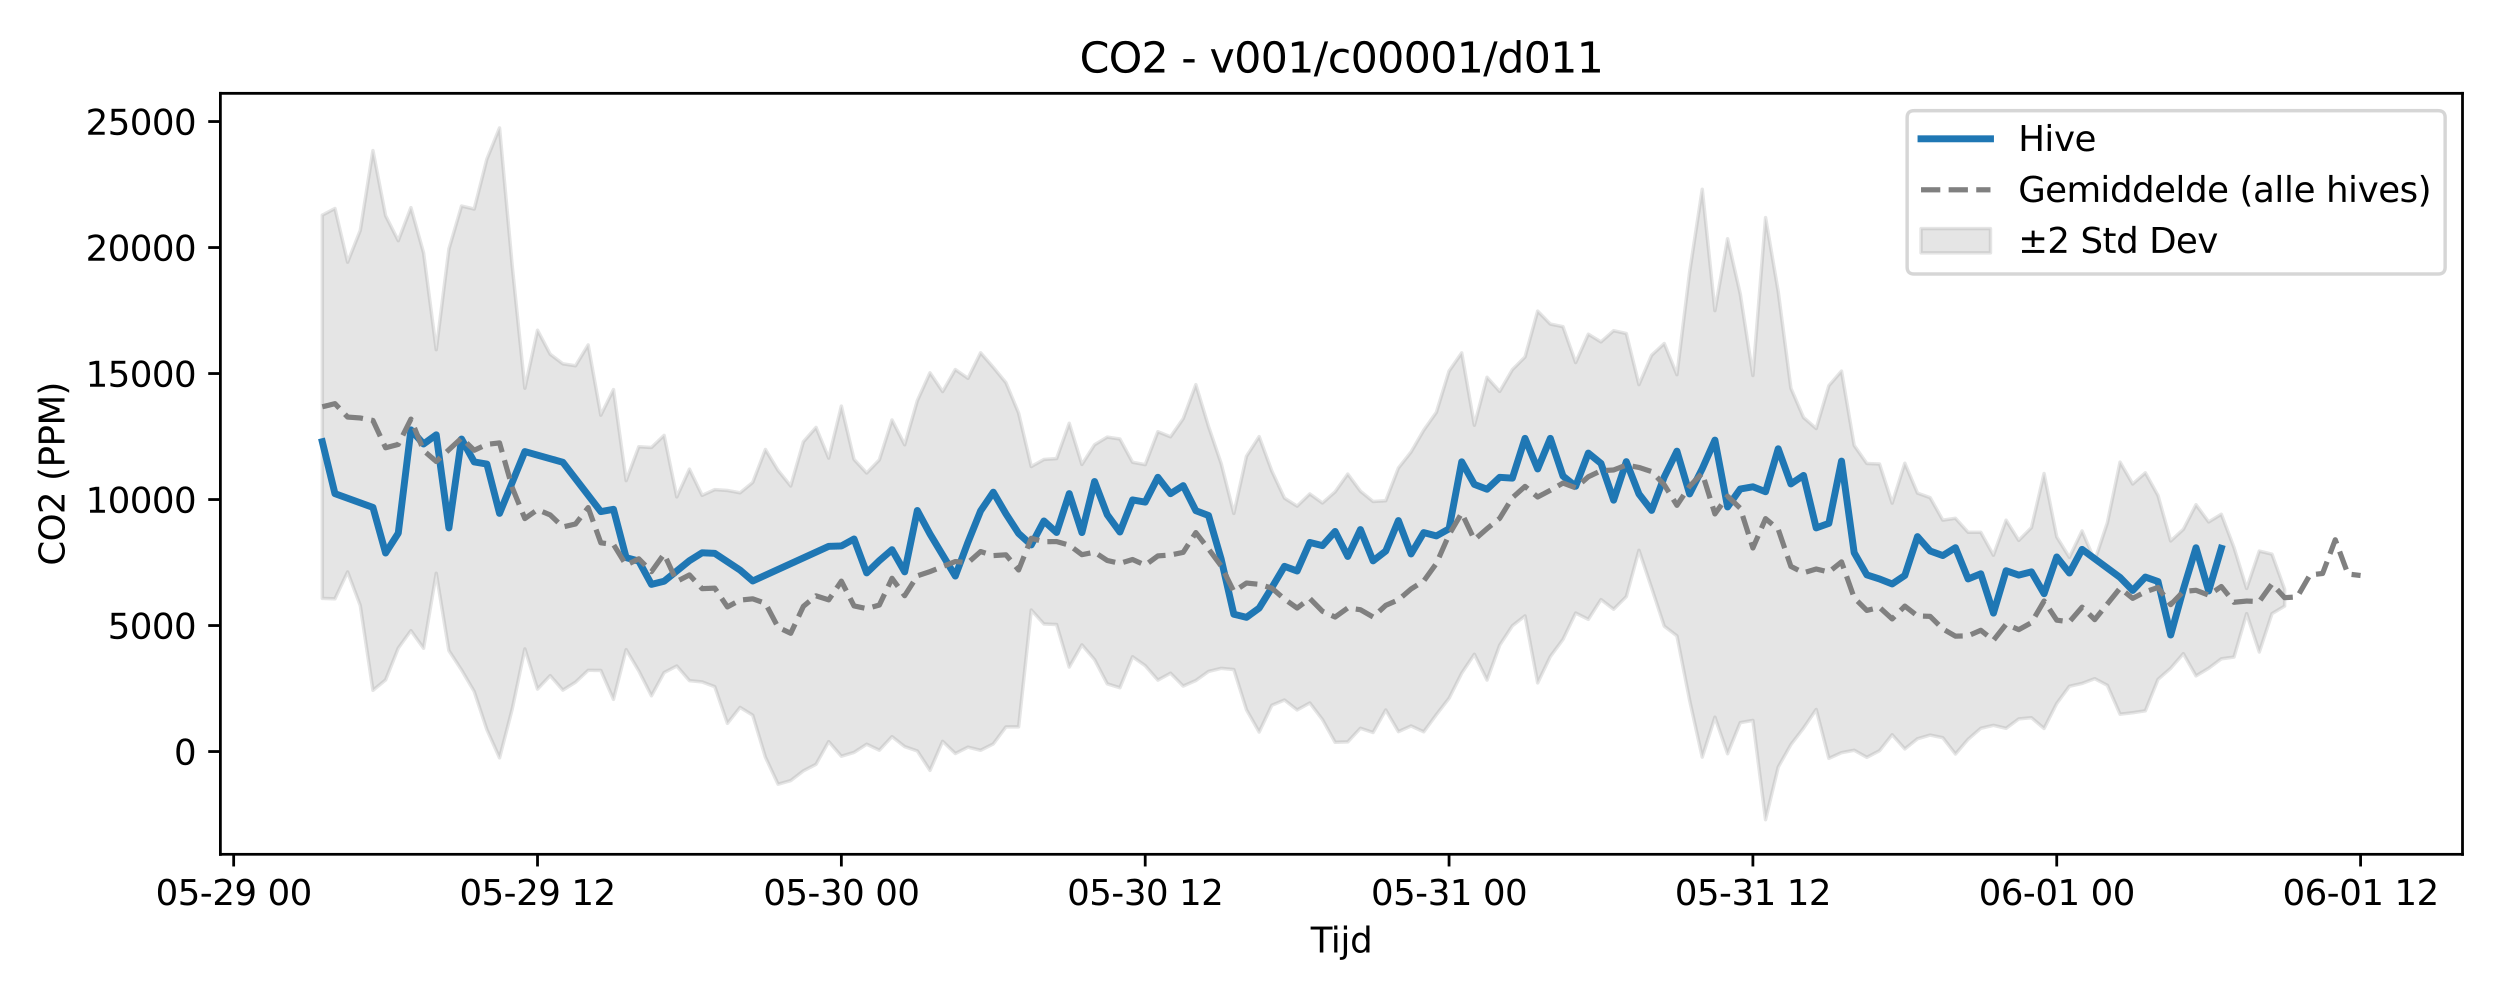 <?xml version="1.0" encoding="utf-8" standalone="no"?>
<!DOCTYPE svg PUBLIC "-//W3C//DTD SVG 1.1//EN"
  "http://www.w3.org/Graphics/SVG/1.1/DTD/svg11.dtd">
<svg xmlns:xlink="http://www.w3.org/1999/xlink" width="720pt" height="288pt" viewBox="0 0 720 288" xmlns="http://www.w3.org/2000/svg" version="1.1">
 <defs>
  <style type="text/css">*{stroke-linejoin: round; stroke-linecap: butt}</style>
 </defs>
 <g id="figure_1">
  <g id="patch_1">
   <path d="M 0 288 
L 720 288 
L 720 0 
L 0 0 
z
" style="fill: #ffffff"/>
  </g>
  <g id="axes_1">
   <g id="patch_2">
    <path d="M 63.47 246.04 
L 709.2 246.04 
L 709.2 26.88 
L 63.47 26.88 
z
" style="fill: #ffffff"/>
   </g>
   <g id="FillBetweenPolyCollection_1">
    <defs>
     <path id="mad501cae33" d="M 92.821 -226.036 
L 92.821 -115.661 
L 96.467 -115.537 
L 100.114 -123.287 
L 103.76 -113.608 
L 107.406 -89.174 
L 111.052 -92.185 
L 114.698 -101.336 
L 118.344 -106.379 
L 121.99 -101.303 
L 125.637 -122.898 
L 129.283 -100.626 
L 132.929 -95.045 
L 136.575 -88.849 
L 140.221 -77.862 
L 143.867 -69.738 
L 147.513 -83.769 
L 151.159 -101.11 
L 154.806 -89.539 
L 158.452 -93.422 
L 162.098 -89.243 
L 165.744 -91.521 
L 169.39 -94.946 
L 173.036 -94.919 
L 176.682 -86.577 
L 180.329 -100.914 
L 183.975 -94.774 
L 187.621 -87.603 
L 191.267 -94.303 
L 194.913 -96.189 
L 198.559 -91.961 
L 202.205 -91.606 
L 205.851 -90.229 
L 209.498 -79.669 
L 213.144 -84.264 
L 216.79 -82.013 
L 220.436 -69.94 
L 224.082 -62.147 
L 227.728 -63.18 
L 231.374 -65.991 
L 235.021 -67.884 
L 238.667 -74.423 
L 242.313 -70.209 
L 245.959 -71.299 
L 249.605 -73.666 
L 253.251 -71.939 
L 256.897 -75.849 
L 260.543 -72.978 
L 264.19 -71.719 
L 267.836 -66.117 
L 271.482 -74.509 
L 275.128 -70.983 
L 278.774 -72.814 
L 282.42 -71.915 
L 286.066 -73.749 
L 289.712 -78.647 
L 293.359 -78.667 
L 297.005 -112.316 
L 300.651 -108.289 
L 304.297 -108.134 
L 307.943 -95.883 
L 311.589 -102.279 
L 315.235 -98.028 
L 318.882 -91.052 
L 322.528 -89.93 
L 326.174 -98.853 
L 329.82 -96.294 
L 333.466 -92.12 
L 337.112 -94.12 
L 340.758 -90.412 
L 344.404 -92.013 
L 348.051 -94.619 
L 351.697 -95.512 
L 355.343 -95.17 
L 358.989 -83.578 
L 362.635 -77.168 
L 366.281 -84.88 
L 369.927 -86.394 
L 373.574 -83.531 
L 377.22 -85.546 
L 380.866 -80.766 
L 384.512 -74.215 
L 388.158 -74.339 
L 391.804 -78.259 
L 395.45 -77.035 
L 399.096 -83.526 
L 402.743 -77.276 
L 406.389 -78.925 
L 410.035 -77.234 
L 413.681 -82.184 
L 417.327 -86.903 
L 420.973 -94.116 
L 424.619 -99.571 
L 428.266 -92.133 
L 431.912 -102.191 
L 435.558 -107.764 
L 439.204 -110.626 
L 442.85 -91.32 
L 446.496 -98.926 
L 450.142 -103.855 
L 453.788 -111.446 
L 457.435 -109.622 
L 461.081 -115.322 
L 464.727 -112.532 
L 468.373 -116.172 
L 472.019 -129.521 
L 475.665 -118.69 
L 479.311 -107.665 
L 482.958 -104.853 
L 486.604 -86.364 
L 490.25 -69.947 
L 493.896 -81.445 
L 497.542 -70.92 
L 501.188 -79.882 
L 504.834 -80.523 
L 508.48 -51.922 
L 512.127 -67.087 
L 515.773 -73.547 
L 519.419 -78.305 
L 523.065 -83.675 
L 526.711 -69.583 
L 530.357 -71.233 
L 534.003 -71.924 
L 537.649 -69.883 
L 541.296 -71.792 
L 544.942 -76.402 
L 548.588 -72.298 
L 552.234 -75.235 
L 555.88 -76.297 
L 559.526 -75.541 
L 563.172 -70.83 
L 566.819 -75.084 
L 570.465 -78.251 
L 574.111 -79.101 
L 577.757 -78.24 
L 581.403 -80.957 
L 585.049 -81.296 
L 588.695 -78.198 
L 592.341 -85.41 
L 595.988 -90.353 
L 599.634 -91.168 
L 603.28 -92.542 
L 606.926 -90.626 
L 610.572 -82.312 
L 614.218 -82.731 
L 617.864 -83.289 
L 621.511 -92.35 
L 625.157 -95.536 
L 628.803 -99.747 
L 632.449 -93.341 
L 636.095 -95.537 
L 639.741 -98.262 
L 643.387 -98.757 
L 647.033 -111.276 
L 650.68 -100.222 
L 654.326 -111.265 
L 657.972 -113.449 
L 657.972 -118.29 
L 657.972 -118.29 
L 654.326 -128.405 
L 650.68 -129.288 
L 647.033 -118.515 
L 643.387 -130.327 
L 639.741 -139.903 
L 636.095 -137.682 
L 632.449 -142.649 
L 628.803 -135.554 
L 625.157 -132.201 
L 621.511 -145.277 
L 617.864 -151.833 
L 614.218 -148.611 
L 610.572 -154.917 
L 606.926 -137.462 
L 603.28 -126.544 
L 599.634 -135.099 
L 595.988 -127.476 
L 592.341 -133.381 
L 588.695 -151.629 
L 585.049 -136.04 
L 581.403 -132.365 
L 577.757 -138.19 
L 574.111 -128.088 
L 570.465 -134.699 
L 566.819 -134.701 
L 563.172 -138.735 
L 559.526 -138.207 
L 555.88 -144.672 
L 552.234 -145.99 
L 548.588 -154.591 
L 544.942 -143.092 
L 541.296 -154.375 
L 537.649 -154.516 
L 534.003 -159.724 
L 530.357 -181.125 
L 526.711 -176.927 
L 523.065 -164.576 
L 519.419 -167.764 
L 515.773 -176.216 
L 512.127 -204.02 
L 508.48 -225.335 
L 504.834 -179.846 
L 501.188 -203.378 
L 497.542 -219.252 
L 493.896 -198.537 
L 490.25 -233.5 
L 486.604 -209.588 
L 482.958 -180.083 
L 479.311 -189.07 
L 475.665 -185.693 
L 472.019 -177.223 
L 468.373 -191.956 
L 464.727 -192.764 
L 461.081 -189.533 
L 457.435 -191.757 
L 453.788 -183.577 
L 450.142 -193.919 
L 446.496 -194.669 
L 442.85 -198.41 
L 439.204 -185.195 
L 435.558 -181.536 
L 431.912 -175.26 
L 428.266 -179.351 
L 424.619 -165.53 
L 420.973 -186.376 
L 417.327 -181.131 
L 413.681 -169.264 
L 410.035 -164.107 
L 406.389 -157.834 
L 402.743 -153.215 
L 399.096 -143.794 
L 395.45 -143.569 
L 391.804 -146.543 
L 388.158 -151.473 
L 384.512 -146.365 
L 380.866 -143.132 
L 377.22 -145.759 
L 373.574 -142.23 
L 369.927 -144.545 
L 366.281 -152.349 
L 362.635 -162.259 
L 358.989 -156.591 
L 355.343 -140.132 
L 351.697 -154.504 
L 348.051 -165.197 
L 344.404 -177.221 
L 340.758 -167.421 
L 337.112 -162.201 
L 333.466 -163.678 
L 329.82 -154.182 
L 326.174 -154.869 
L 322.528 -161.574 
L 318.882 -162.115 
L 315.235 -159.915 
L 311.589 -154.234 
L 307.943 -166.105 
L 304.297 -155.929 
L 300.651 -155.676 
L 297.005 -153.632 
L 293.359 -169.03 
L 289.712 -177.783 
L 286.066 -182.22 
L 282.42 -186.397 
L 278.774 -179.043 
L 275.128 -181.575 
L 271.482 -175.22 
L 267.836 -180.637 
L 264.19 -172.599 
L 260.543 -159.899 
L 256.897 -167.055 
L 253.251 -155.556 
L 249.605 -151.77 
L 245.959 -155.695 
L 242.313 -171.048 
L 238.667 -156.054 
L 235.021 -164.911 
L 231.374 -160.766 
L 227.728 -148.037 
L 224.082 -152.534 
L 220.436 -158.551 
L 216.79 -149.066 
L 213.144 -146.076 
L 209.498 -146.75 
L 205.851 -147 
L 202.205 -145.335 
L 198.559 -152.89 
L 194.913 -144.892 
L 191.267 -162.613 
L 187.621 -159.123 
L 183.975 -159.345 
L 180.329 -149.577 
L 176.682 -175.808 
L 173.036 -168.427 
L 169.39 -188.671 
L 165.744 -182.655 
L 162.098 -183.226 
L 158.452 -185.99 
L 154.806 -192.901 
L 151.159 -176.187 
L 147.513 -211.465 
L 143.867 -251.158 
L 140.221 -242.187 
L 136.575 -227.793 
L 132.929 -228.662 
L 129.283 -216.271 
L 125.637 -187.289 
L 121.99 -215.176 
L 118.344 -228.203 
L 114.698 -218.679 
L 111.052 -225.895 
L 107.406 -244.641 
L 103.76 -221.637 
L 100.114 -212.49 
L 96.467 -227.956 
L 92.821 -226.036 
z
" style="stroke: #808080; stroke-opacity: 0.2"/>
    </defs>
    <g clip-path="url(#pc556827722)">
     <use xlink:href="#mad501cae33" x="0" y="288" style="fill: #808080; fill-opacity: 0.2; stroke: #808080; stroke-opacity: 0.2"/>
    </g>
   </g>
   <g id="matplotlib.axis_1">
    <g id="xtick_1">
     <g id="line2d_1">
      <defs>
       <path id="mca6ad368fb" d="M 0 0 
L 0 3.5 
" style="stroke: #000000; stroke-width: 0.8"/>
      </defs>
      <g>
       <use xlink:href="#mca6ad368fb" x="67.298" y="246.04" style="stroke: #000000; stroke-width: 0.8"/>
      </g>
     </g>
     <g id="text_1">
      <!-- 05-29 00 -->
      <g transform="translate(44.818 260.638) scale(0.1 -0.1)">
       <defs>
        <path id="DejaVuSans-30" d="M 2034 4250 
Q 1547 4250 1301 3770 
Q 1056 3291 1056 2328 
Q 1056 1369 1301 889 
Q 1547 409 2034 409 
Q 2525 409 2770 889 
Q 3016 1369 3016 2328 
Q 3016 3291 2770 3770 
Q 2525 4250 2034 4250 
z
M 2034 4750 
Q 2819 4750 3233 4129 
Q 3647 3509 3647 2328 
Q 3647 1150 3233 529 
Q 2819 -91 2034 -91 
Q 1250 -91 836 529 
Q 422 1150 422 2328 
Q 422 3509 836 4129 
Q 1250 4750 2034 4750 
z
" transform="scale(0.016)"/>
        <path id="DejaVuSans-35" d="M 691 4666 
L 3169 4666 
L 3169 4134 
L 1269 4134 
L 1269 2991 
Q 1406 3038 1543 3061 
Q 1681 3084 1819 3084 
Q 2600 3084 3056 2656 
Q 3513 2228 3513 1497 
Q 3513 744 3044 326 
Q 2575 -91 1722 -91 
Q 1428 -91 1123 -41 
Q 819 9 494 109 
L 494 744 
Q 775 591 1075 516 
Q 1375 441 1709 441 
Q 2250 441 2565 725 
Q 2881 1009 2881 1497 
Q 2881 1984 2565 2268 
Q 2250 2553 1709 2553 
Q 1456 2553 1204 2497 
Q 953 2441 691 2322 
L 691 4666 
z
" transform="scale(0.016)"/>
        <path id="DejaVuSans-2d" d="M 313 2009 
L 1997 2009 
L 1997 1497 
L 313 1497 
L 313 2009 
z
" transform="scale(0.016)"/>
        <path id="DejaVuSans-32" d="M 1228 531 
L 3431 531 
L 3431 0 
L 469 0 
L 469 531 
Q 828 903 1448 1529 
Q 2069 2156 2228 2338 
Q 2531 2678 2651 2914 
Q 2772 3150 2772 3378 
Q 2772 3750 2511 3984 
Q 2250 4219 1831 4219 
Q 1534 4219 1204 4116 
Q 875 4013 500 3803 
L 500 4441 
Q 881 4594 1212 4672 
Q 1544 4750 1819 4750 
Q 2544 4750 2975 4387 
Q 3406 4025 3406 3419 
Q 3406 3131 3298 2873 
Q 3191 2616 2906 2266 
Q 2828 2175 2409 1742 
Q 1991 1309 1228 531 
z
" transform="scale(0.016)"/>
        <path id="DejaVuSans-39" d="M 703 97 
L 703 672 
Q 941 559 1184 500 
Q 1428 441 1663 441 
Q 2288 441 2617 861 
Q 2947 1281 2994 2138 
Q 2813 1869 2534 1725 
Q 2256 1581 1919 1581 
Q 1219 1581 811 2004 
Q 403 2428 403 3163 
Q 403 3881 828 4315 
Q 1253 4750 1959 4750 
Q 2769 4750 3195 4129 
Q 3622 3509 3622 2328 
Q 3622 1225 3098 567 
Q 2575 -91 1691 -91 
Q 1453 -91 1209 -44 
Q 966 3 703 97 
z
M 1959 2075 
Q 2384 2075 2632 2365 
Q 2881 2656 2881 3163 
Q 2881 3666 2632 3958 
Q 2384 4250 1959 4250 
Q 1534 4250 1286 3958 
Q 1038 3666 1038 3163 
Q 1038 2656 1286 2365 
Q 1534 2075 1959 2075 
z
" transform="scale(0.016)"/>
        <path id="DejaVuSans-20" transform="scale(0.016)"/>
       </defs>
       <use xlink:href="#DejaVuSans-30"/>
       <use xlink:href="#DejaVuSans-35" transform="translate(63.623 0)"/>
       <use xlink:href="#DejaVuSans-2d" transform="translate(127.246 0)"/>
       <use xlink:href="#DejaVuSans-32" transform="translate(163.33 0)"/>
       <use xlink:href="#DejaVuSans-39" transform="translate(226.953 0)"/>
       <use xlink:href="#DejaVuSans-20" transform="translate(290.576 0)"/>
       <use xlink:href="#DejaVuSans-30" transform="translate(322.363 0)"/>
       <use xlink:href="#DejaVuSans-30" transform="translate(385.986 0)"/>
      </g>
     </g>
    </g>
    <g id="xtick_2">
     <g id="line2d_2">
      <g>
       <use xlink:href="#mca6ad368fb" x="154.806" y="246.04" style="stroke: #000000; stroke-width: 0.8"/>
      </g>
     </g>
     <g id="text_2">
      <!-- 05-29 12 -->
      <g transform="translate(132.325 260.638) scale(0.1 -0.1)">
       <defs>
        <path id="DejaVuSans-31" d="M 794 531 
L 1825 531 
L 1825 4091 
L 703 3866 
L 703 4441 
L 1819 4666 
L 2450 4666 
L 2450 531 
L 3481 531 
L 3481 0 
L 794 0 
L 794 531 
z
" transform="scale(0.016)"/>
       </defs>
       <use xlink:href="#DejaVuSans-30"/>
       <use xlink:href="#DejaVuSans-35" transform="translate(63.623 0)"/>
       <use xlink:href="#DejaVuSans-2d" transform="translate(127.246 0)"/>
       <use xlink:href="#DejaVuSans-32" transform="translate(163.33 0)"/>
       <use xlink:href="#DejaVuSans-39" transform="translate(226.953 0)"/>
       <use xlink:href="#DejaVuSans-20" transform="translate(290.576 0)"/>
       <use xlink:href="#DejaVuSans-31" transform="translate(322.363 0)"/>
       <use xlink:href="#DejaVuSans-32" transform="translate(385.986 0)"/>
      </g>
     </g>
    </g>
    <g id="xtick_3">
     <g id="line2d_3">
      <g>
       <use xlink:href="#mca6ad368fb" x="242.313" y="246.04" style="stroke: #000000; stroke-width: 0.8"/>
      </g>
     </g>
     <g id="text_3">
      <!-- 05-30 00 -->
      <g transform="translate(219.832 260.638) scale(0.1 -0.1)">
       <defs>
        <path id="DejaVuSans-33" d="M 2597 2516 
Q 3050 2419 3304 2112 
Q 3559 1806 3559 1356 
Q 3559 666 3084 287 
Q 2609 -91 1734 -91 
Q 1441 -91 1130 -33 
Q 819 25 488 141 
L 488 750 
Q 750 597 1062 519 
Q 1375 441 1716 441 
Q 2309 441 2620 675 
Q 2931 909 2931 1356 
Q 2931 1769 2642 2001 
Q 2353 2234 1838 2234 
L 1294 2234 
L 1294 2753 
L 1863 2753 
Q 2328 2753 2575 2939 
Q 2822 3125 2822 3475 
Q 2822 3834 2567 4026 
Q 2313 4219 1838 4219 
Q 1578 4219 1281 4162 
Q 984 4106 628 3988 
L 628 4550 
Q 988 4650 1302 4700 
Q 1616 4750 1894 4750 
Q 2613 4750 3031 4423 
Q 3450 4097 3450 3541 
Q 3450 3153 3228 2886 
Q 3006 2619 2597 2516 
z
" transform="scale(0.016)"/>
       </defs>
       <use xlink:href="#DejaVuSans-30"/>
       <use xlink:href="#DejaVuSans-35" transform="translate(63.623 0)"/>
       <use xlink:href="#DejaVuSans-2d" transform="translate(127.246 0)"/>
       <use xlink:href="#DejaVuSans-33" transform="translate(163.33 0)"/>
       <use xlink:href="#DejaVuSans-30" transform="translate(226.953 0)"/>
       <use xlink:href="#DejaVuSans-20" transform="translate(290.576 0)"/>
       <use xlink:href="#DejaVuSans-30" transform="translate(322.363 0)"/>
       <use xlink:href="#DejaVuSans-30" transform="translate(385.986 0)"/>
      </g>
     </g>
    </g>
    <g id="xtick_4">
     <g id="line2d_4">
      <g>
       <use xlink:href="#mca6ad368fb" x="329.82" y="246.04" style="stroke: #000000; stroke-width: 0.8"/>
      </g>
     </g>
     <g id="text_4">
      <!-- 05-30 12 -->
      <g transform="translate(307.339 260.638) scale(0.1 -0.1)">
       <use xlink:href="#DejaVuSans-30"/>
       <use xlink:href="#DejaVuSans-35" transform="translate(63.623 0)"/>
       <use xlink:href="#DejaVuSans-2d" transform="translate(127.246 0)"/>
       <use xlink:href="#DejaVuSans-33" transform="translate(163.33 0)"/>
       <use xlink:href="#DejaVuSans-30" transform="translate(226.953 0)"/>
       <use xlink:href="#DejaVuSans-20" transform="translate(290.576 0)"/>
       <use xlink:href="#DejaVuSans-31" transform="translate(322.363 0)"/>
       <use xlink:href="#DejaVuSans-32" transform="translate(385.986 0)"/>
      </g>
     </g>
    </g>
    <g id="xtick_5">
     <g id="line2d_5">
      <g>
       <use xlink:href="#mca6ad368fb" x="417.327" y="246.04" style="stroke: #000000; stroke-width: 0.8"/>
      </g>
     </g>
     <g id="text_5">
      <!-- 05-31 00 -->
      <g transform="translate(394.847 260.638) scale(0.1 -0.1)">
       <use xlink:href="#DejaVuSans-30"/>
       <use xlink:href="#DejaVuSans-35" transform="translate(63.623 0)"/>
       <use xlink:href="#DejaVuSans-2d" transform="translate(127.246 0)"/>
       <use xlink:href="#DejaVuSans-33" transform="translate(163.33 0)"/>
       <use xlink:href="#DejaVuSans-31" transform="translate(226.953 0)"/>
       <use xlink:href="#DejaVuSans-20" transform="translate(290.576 0)"/>
       <use xlink:href="#DejaVuSans-30" transform="translate(322.363 0)"/>
       <use xlink:href="#DejaVuSans-30" transform="translate(385.986 0)"/>
      </g>
     </g>
    </g>
    <g id="xtick_6">
     <g id="line2d_6">
      <g>
       <use xlink:href="#mca6ad368fb" x="504.834" y="246.04" style="stroke: #000000; stroke-width: 0.8"/>
      </g>
     </g>
     <g id="text_6">
      <!-- 05-31 12 -->
      <g transform="translate(482.354 260.638) scale(0.1 -0.1)">
       <use xlink:href="#DejaVuSans-30"/>
       <use xlink:href="#DejaVuSans-35" transform="translate(63.623 0)"/>
       <use xlink:href="#DejaVuSans-2d" transform="translate(127.246 0)"/>
       <use xlink:href="#DejaVuSans-33" transform="translate(163.33 0)"/>
       <use xlink:href="#DejaVuSans-31" transform="translate(226.953 0)"/>
       <use xlink:href="#DejaVuSans-20" transform="translate(290.576 0)"/>
       <use xlink:href="#DejaVuSans-31" transform="translate(322.363 0)"/>
       <use xlink:href="#DejaVuSans-32" transform="translate(385.986 0)"/>
      </g>
     </g>
    </g>
    <g id="xtick_7">
     <g id="line2d_7">
      <g>
       <use xlink:href="#mca6ad368fb" x="592.341" y="246.04" style="stroke: #000000; stroke-width: 0.8"/>
      </g>
     </g>
     <g id="text_7">
      <!-- 06-01 00 -->
      <g transform="translate(569.861 260.638) scale(0.1 -0.1)">
       <defs>
        <path id="DejaVuSans-36" d="M 2113 2584 
Q 1688 2584 1439 2293 
Q 1191 2003 1191 1497 
Q 1191 994 1439 701 
Q 1688 409 2113 409 
Q 2538 409 2786 701 
Q 3034 994 3034 1497 
Q 3034 2003 2786 2293 
Q 2538 2584 2113 2584 
z
M 3366 4563 
L 3366 3988 
Q 3128 4100 2886 4159 
Q 2644 4219 2406 4219 
Q 1781 4219 1451 3797 
Q 1122 3375 1075 2522 
Q 1259 2794 1537 2939 
Q 1816 3084 2150 3084 
Q 2853 3084 3261 2657 
Q 3669 2231 3669 1497 
Q 3669 778 3244 343 
Q 2819 -91 2113 -91 
Q 1303 -91 875 529 
Q 447 1150 447 2328 
Q 447 3434 972 4092 
Q 1497 4750 2381 4750 
Q 2619 4750 2861 4703 
Q 3103 4656 3366 4563 
z
" transform="scale(0.016)"/>
       </defs>
       <use xlink:href="#DejaVuSans-30"/>
       <use xlink:href="#DejaVuSans-36" transform="translate(63.623 0)"/>
       <use xlink:href="#DejaVuSans-2d" transform="translate(127.246 0)"/>
       <use xlink:href="#DejaVuSans-30" transform="translate(163.33 0)"/>
       <use xlink:href="#DejaVuSans-31" transform="translate(226.953 0)"/>
       <use xlink:href="#DejaVuSans-20" transform="translate(290.576 0)"/>
       <use xlink:href="#DejaVuSans-30" transform="translate(322.363 0)"/>
       <use xlink:href="#DejaVuSans-30" transform="translate(385.986 0)"/>
      </g>
     </g>
    </g>
    <g id="xtick_8">
     <g id="line2d_8">
      <g>
       <use xlink:href="#mca6ad368fb" x="679.849" y="246.04" style="stroke: #000000; stroke-width: 0.8"/>
      </g>
     </g>
     <g id="text_8">
      <!-- 06-01 12 -->
      <g transform="translate(657.368 260.638) scale(0.1 -0.1)">
       <use xlink:href="#DejaVuSans-30"/>
       <use xlink:href="#DejaVuSans-36" transform="translate(63.623 0)"/>
       <use xlink:href="#DejaVuSans-2d" transform="translate(127.246 0)"/>
       <use xlink:href="#DejaVuSans-30" transform="translate(163.33 0)"/>
       <use xlink:href="#DejaVuSans-31" transform="translate(226.953 0)"/>
       <use xlink:href="#DejaVuSans-20" transform="translate(290.576 0)"/>
       <use xlink:href="#DejaVuSans-31" transform="translate(322.363 0)"/>
       <use xlink:href="#DejaVuSans-32" transform="translate(385.986 0)"/>
      </g>
     </g>
    </g>
    <g id="text_9">
     <!-- Tijd -->
     <g transform="translate(377.485 274.317) scale(0.1 -0.1)">
      <defs>
       <path id="DejaVuSans-54" d="M -19 4666 
L 3928 4666 
L 3928 4134 
L 2272 4134 
L 2272 0 
L 1638 0 
L 1638 4134 
L -19 4134 
L -19 4666 
z
" transform="scale(0.016)"/>
       <path id="DejaVuSans-69" d="M 603 3500 
L 1178 3500 
L 1178 0 
L 603 0 
L 603 3500 
z
M 603 4863 
L 1178 4863 
L 1178 4134 
L 603 4134 
L 603 4863 
z
" transform="scale(0.016)"/>
       <path id="DejaVuSans-6a" d="M 603 3500 
L 1178 3500 
L 1178 -63 
Q 1178 -731 923 -1031 
Q 669 -1331 103 -1331 
L -116 -1331 
L -116 -844 
L 38 -844 
Q 366 -844 484 -692 
Q 603 -541 603 -63 
L 603 3500 
z
M 603 4863 
L 1178 4863 
L 1178 4134 
L 603 4134 
L 603 4863 
z
" transform="scale(0.016)"/>
       <path id="DejaVuSans-64" d="M 2906 2969 
L 2906 4863 
L 3481 4863 
L 3481 0 
L 2906 0 
L 2906 525 
Q 2725 213 2448 61 
Q 2172 -91 1784 -91 
Q 1150 -91 751 415 
Q 353 922 353 1747 
Q 353 2572 751 3078 
Q 1150 3584 1784 3584 
Q 2172 3584 2448 3432 
Q 2725 3281 2906 2969 
z
M 947 1747 
Q 947 1113 1208 752 
Q 1469 391 1925 391 
Q 2381 391 2643 752 
Q 2906 1113 2906 1747 
Q 2906 2381 2643 2742 
Q 2381 3103 1925 3103 
Q 1469 3103 1208 2742 
Q 947 2381 947 1747 
z
" transform="scale(0.016)"/>
      </defs>
      <use xlink:href="#DejaVuSans-54"/>
      <use xlink:href="#DejaVuSans-69" transform="translate(57.959 0)"/>
      <use xlink:href="#DejaVuSans-6a" transform="translate(85.742 0)"/>
      <use xlink:href="#DejaVuSans-64" transform="translate(113.525 0)"/>
     </g>
    </g>
   </g>
   <g id="matplotlib.axis_2">
    <g id="ytick_1">
     <g id="line2d_9">
      <defs>
       <path id="me0af5558c2" d="M 0 0 
L -3.5 0 
" style="stroke: #000000; stroke-width: 0.8"/>
      </defs>
      <g>
       <use xlink:href="#me0af5558c2" x="63.47" y="216.441" style="stroke: #000000; stroke-width: 0.8"/>
      </g>
     </g>
     <g id="text_10">
      <!-- 0 -->
      <g transform="translate(50.108 220.24) scale(0.1 -0.1)">
       <use xlink:href="#DejaVuSans-30"/>
      </g>
     </g>
    </g>
    <g id="ytick_2">
     <g id="line2d_10">
      <g>
       <use xlink:href="#me0af5558c2" x="63.47" y="180.154" style="stroke: #000000; stroke-width: 0.8"/>
      </g>
     </g>
     <g id="text_11">
      <!-- 5000 -->
      <g transform="translate(31.02 183.953) scale(0.1 -0.1)">
       <use xlink:href="#DejaVuSans-35"/>
       <use xlink:href="#DejaVuSans-30" transform="translate(63.623 0)"/>
       <use xlink:href="#DejaVuSans-30" transform="translate(127.246 0)"/>
       <use xlink:href="#DejaVuSans-30" transform="translate(190.869 0)"/>
      </g>
     </g>
    </g>
    <g id="ytick_3">
     <g id="line2d_11">
      <g>
       <use xlink:href="#me0af5558c2" x="63.47" y="143.867" style="stroke: #000000; stroke-width: 0.8"/>
      </g>
     </g>
     <g id="text_12">
      <!-- 10000 -->
      <g transform="translate(24.657 147.666) scale(0.1 -0.1)">
       <use xlink:href="#DejaVuSans-31"/>
       <use xlink:href="#DejaVuSans-30" transform="translate(63.623 0)"/>
       <use xlink:href="#DejaVuSans-30" transform="translate(127.246 0)"/>
       <use xlink:href="#DejaVuSans-30" transform="translate(190.869 0)"/>
       <use xlink:href="#DejaVuSans-30" transform="translate(254.492 0)"/>
      </g>
     </g>
    </g>
    <g id="ytick_4">
     <g id="line2d_12">
      <g>
       <use xlink:href="#me0af5558c2" x="63.47" y="107.58" style="stroke: #000000; stroke-width: 0.8"/>
      </g>
     </g>
     <g id="text_13">
      <!-- 15000 -->
      <g transform="translate(24.657 111.379) scale(0.1 -0.1)">
       <use xlink:href="#DejaVuSans-31"/>
       <use xlink:href="#DejaVuSans-35" transform="translate(63.623 0)"/>
       <use xlink:href="#DejaVuSans-30" transform="translate(127.246 0)"/>
       <use xlink:href="#DejaVuSans-30" transform="translate(190.869 0)"/>
       <use xlink:href="#DejaVuSans-30" transform="translate(254.492 0)"/>
      </g>
     </g>
    </g>
    <g id="ytick_5">
     <g id="line2d_13">
      <g>
       <use xlink:href="#me0af5558c2" x="63.47" y="71.293" style="stroke: #000000; stroke-width: 0.8"/>
      </g>
     </g>
     <g id="text_14">
      <!-- 20000 -->
      <g transform="translate(24.657 75.092) scale(0.1 -0.1)">
       <use xlink:href="#DejaVuSans-32"/>
       <use xlink:href="#DejaVuSans-30" transform="translate(63.623 0)"/>
       <use xlink:href="#DejaVuSans-30" transform="translate(127.246 0)"/>
       <use xlink:href="#DejaVuSans-30" transform="translate(190.869 0)"/>
       <use xlink:href="#DejaVuSans-30" transform="translate(254.492 0)"/>
      </g>
     </g>
    </g>
    <g id="ytick_6">
     <g id="line2d_14">
      <g>
       <use xlink:href="#me0af5558c2" x="63.47" y="35.006" style="stroke: #000000; stroke-width: 0.8"/>
      </g>
     </g>
     <g id="text_15">
      <!-- 25000 -->
      <g transform="translate(24.657 38.805) scale(0.1 -0.1)">
       <use xlink:href="#DejaVuSans-32"/>
       <use xlink:href="#DejaVuSans-35" transform="translate(63.623 0)"/>
       <use xlink:href="#DejaVuSans-30" transform="translate(127.246 0)"/>
       <use xlink:href="#DejaVuSans-30" transform="translate(190.869 0)"/>
       <use xlink:href="#DejaVuSans-30" transform="translate(254.492 0)"/>
      </g>
     </g>
    </g>
    <g id="text_16">
     <!-- CO2 (PPM) -->
     <g transform="translate(18.578 162.903) rotate(-90) scale(0.1 -0.1)">
      <defs>
       <path id="DejaVuSans-43" d="M 4122 4306 
L 4122 3641 
Q 3803 3938 3442 4084 
Q 3081 4231 2675 4231 
Q 1875 4231 1450 3742 
Q 1025 3253 1025 2328 
Q 1025 1406 1450 917 
Q 1875 428 2675 428 
Q 3081 428 3442 575 
Q 3803 722 4122 1019 
L 4122 359 
Q 3791 134 3420 21 
Q 3050 -91 2638 -91 
Q 1578 -91 968 557 
Q 359 1206 359 2328 
Q 359 3453 968 4101 
Q 1578 4750 2638 4750 
Q 3056 4750 3426 4639 
Q 3797 4528 4122 4306 
z
" transform="scale(0.016)"/>
       <path id="DejaVuSans-4f" d="M 2522 4238 
Q 1834 4238 1429 3725 
Q 1025 3213 1025 2328 
Q 1025 1447 1429 934 
Q 1834 422 2522 422 
Q 3209 422 3611 934 
Q 4013 1447 4013 2328 
Q 4013 3213 3611 3725 
Q 3209 4238 2522 4238 
z
M 2522 4750 
Q 3503 4750 4090 4092 
Q 4678 3434 4678 2328 
Q 4678 1225 4090 567 
Q 3503 -91 2522 -91 
Q 1538 -91 948 565 
Q 359 1222 359 2328 
Q 359 3434 948 4092 
Q 1538 4750 2522 4750 
z
" transform="scale(0.016)"/>
       <path id="DejaVuSans-28" d="M 1984 4856 
Q 1566 4138 1362 3434 
Q 1159 2731 1159 2009 
Q 1159 1288 1364 580 
Q 1569 -128 1984 -844 
L 1484 -844 
Q 1016 -109 783 600 
Q 550 1309 550 2009 
Q 550 2706 781 3412 
Q 1013 4119 1484 4856 
L 1984 4856 
z
" transform="scale(0.016)"/>
       <path id="DejaVuSans-50" d="M 1259 4147 
L 1259 2394 
L 2053 2394 
Q 2494 2394 2734 2622 
Q 2975 2850 2975 3272 
Q 2975 3691 2734 3919 
Q 2494 4147 2053 4147 
L 1259 4147 
z
M 628 4666 
L 2053 4666 
Q 2838 4666 3239 4311 
Q 3641 3956 3641 3272 
Q 3641 2581 3239 2228 
Q 2838 1875 2053 1875 
L 1259 1875 
L 1259 0 
L 628 0 
L 628 4666 
z
" transform="scale(0.016)"/>
       <path id="DejaVuSans-4d" d="M 628 4666 
L 1569 4666 
L 2759 1491 
L 3956 4666 
L 4897 4666 
L 4897 0 
L 4281 0 
L 4281 4097 
L 3078 897 
L 2444 897 
L 1241 4097 
L 1241 0 
L 628 0 
L 628 4666 
z
" transform="scale(0.016)"/>
       <path id="DejaVuSans-29" d="M 513 4856 
L 1013 4856 
Q 1481 4119 1714 3412 
Q 1947 2706 1947 2009 
Q 1947 1309 1714 600 
Q 1481 -109 1013 -844 
L 513 -844 
Q 928 -128 1133 580 
Q 1338 1288 1338 2009 
Q 1338 2731 1133 3434 
Q 928 4138 513 4856 
z
" transform="scale(0.016)"/>
      </defs>
      <use xlink:href="#DejaVuSans-43"/>
      <use xlink:href="#DejaVuSans-4f" transform="translate(69.824 0)"/>
      <use xlink:href="#DejaVuSans-32" transform="translate(148.535 0)"/>
      <use xlink:href="#DejaVuSans-20" transform="translate(212.158 0)"/>
      <use xlink:href="#DejaVuSans-28" transform="translate(243.945 0)"/>
      <use xlink:href="#DejaVuSans-50" transform="translate(282.959 0)"/>
      <use xlink:href="#DejaVuSans-50" transform="translate(343.262 0)"/>
      <use xlink:href="#DejaVuSans-4d" transform="translate(403.564 0)"/>
      <use xlink:href="#DejaVuSans-29" transform="translate(489.844 0)"/>
     </g>
    </g>
   </g>
   <g id="line2d_15">
    <path d="M 92.821 127.219 
L 96.467 142.169 
L 107.406 146.139 
L 111.052 159.267 
L 114.698 153.556 
L 118.344 123.8 
L 121.99 127.865 
L 125.637 125.233 
L 129.283 152.039 
L 132.929 126.449 
L 136.575 133.035 
L 140.221 133.652 
L 143.867 147.851 
L 151.159 130.056 
L 162.098 133.133 
L 173.036 147.343 
L 176.682 146.683 
L 180.329 160.599 
L 183.975 161.59 
L 187.621 168.303 
L 191.267 167.396 
L 198.559 161.481 
L 202.205 159.202 
L 205.851 159.362 
L 213.144 164.19 
L 216.79 167.323 
L 238.667 157.347 
L 242.313 157.238 
L 245.959 155.23 
L 249.605 164.991 
L 253.251 161.464 
L 256.897 158.312 
L 260.543 164.691 
L 264.19 147.029 
L 267.836 153.788 
L 275.128 165.903 
L 278.774 156.156 
L 282.42 147.121 
L 286.066 141.753 
L 289.712 147.992 
L 293.359 153.624 
L 297.005 156.933 
L 300.651 150.041 
L 304.297 153.355 
L 307.943 142.166 
L 311.589 153.382 
L 315.235 138.678 
L 318.882 148.236 
L 322.528 153.22 
L 326.174 143.978 
L 329.82 144.61 
L 333.466 137.466 
L 337.112 142.181 
L 340.758 139.863 
L 344.404 147.08 
L 348.051 148.461 
L 351.697 161.026 
L 355.343 176.903 
L 358.989 177.791 
L 362.635 175.139 
L 366.281 169.241 
L 369.927 163.107 
L 373.574 164.449 
L 377.22 156.224 
L 380.866 157.141 
L 384.512 153.06 
L 388.158 160.257 
L 391.804 152.518 
L 395.45 161.529 
L 399.096 158.704 
L 402.743 149.927 
L 406.389 159.536 
L 410.035 153.389 
L 413.681 154.342 
L 417.327 152.303 
L 420.973 133.005 
L 424.619 139.51 
L 428.266 140.901 
L 431.912 137.469 
L 435.558 137.706 
L 439.204 126.251 
L 442.85 135.057 
L 446.496 126.251 
L 450.142 137.113 
L 453.788 140.04 
L 457.435 130.492 
L 461.081 133.462 
L 464.727 144.049 
L 468.373 132.957 
L 472.019 142.268 
L 475.665 146.995 
L 479.311 137.36 
L 482.958 129.938 
L 486.604 142.254 
L 490.25 134.982 
L 493.896 126.759 
L 497.542 145.996 
L 501.188 140.838 
L 504.834 140.195 
L 508.48 141.62 
L 512.127 129.253 
L 515.773 139.372 
L 519.419 136.931 
L 523.065 152.037 
L 526.711 150.729 
L 530.357 132.8 
L 534.003 159.18 
L 537.649 165.567 
L 541.296 166.743 
L 544.942 168.179 
L 548.588 165.73 
L 552.234 154.55 
L 555.88 158.687 
L 559.526 160 
L 563.172 157.736 
L 566.819 166.738 
L 570.465 165.252 
L 574.111 176.574 
L 577.757 164.364 
L 581.403 165.63 
L 585.049 164.696 
L 588.695 170.981 
L 592.341 160.407 
L 595.988 165.027 
L 599.634 158.222 
L 610.572 166.3 
L 614.218 170.048 
L 617.864 166.195 
L 621.511 167.479 
L 625.157 182.876 
L 628.803 169.718 
L 632.449 157.758 
L 636.095 170.199 
L 639.741 157.908 
L 639.741 157.908 
" clip-path="url(#pc556827722)" style="fill: none; stroke: #1f77b4; stroke-width: 2; stroke-linecap: square"/>
   </g>
   <g id="line2d_16">
    <path d="M 92.821 117.151 
L 96.467 116.254 
L 100.114 120.112 
L 103.76 120.378 
L 107.406 121.092 
L 111.052 128.96 
L 114.698 127.993 
L 118.344 120.709 
L 121.99 129.761 
L 125.637 132.907 
L 132.929 126.146 
L 136.575 129.679 
L 140.221 127.975 
L 143.867 127.552 
L 147.513 140.383 
L 151.159 149.351 
L 154.806 146.78 
L 158.452 148.294 
L 162.098 151.765 
L 165.744 150.912 
L 169.39 146.192 
L 173.036 156.327 
L 176.682 156.807 
L 180.329 162.755 
L 183.975 160.94 
L 187.621 164.637 
L 191.267 159.542 
L 194.913 167.459 
L 198.559 165.574 
L 202.205 169.53 
L 205.851 169.386 
L 209.498 174.791 
L 213.144 172.83 
L 216.79 172.461 
L 220.436 173.754 
L 224.082 180.659 
L 227.728 182.392 
L 231.374 174.621 
L 235.021 171.602 
L 238.667 172.762 
L 242.313 167.371 
L 245.959 174.503 
L 249.605 175.282 
L 253.251 174.252 
L 256.897 166.548 
L 260.543 171.562 
L 264.19 165.841 
L 267.836 164.623 
L 275.128 161.721 
L 278.774 162.071 
L 282.42 158.844 
L 286.066 160.015 
L 289.712 159.785 
L 293.359 164.152 
L 297.005 155.026 
L 300.651 156.017 
L 304.297 155.969 
L 307.943 157.006 
L 311.589 159.743 
L 315.235 159.028 
L 318.882 161.417 
L 322.528 162.248 
L 326.174 161.139 
L 329.82 162.762 
L 333.466 160.101 
L 337.112 159.839 
L 340.758 159.084 
L 344.404 153.383 
L 348.051 158.092 
L 351.697 162.992 
L 355.343 170.349 
L 358.989 167.915 
L 362.635 168.286 
L 366.281 169.385 
L 369.927 172.53 
L 373.574 175.12 
L 377.22 172.347 
L 380.866 176.051 
L 384.512 177.71 
L 388.158 175.094 
L 391.804 175.599 
L 395.45 177.698 
L 399.096 174.34 
L 402.743 172.754 
L 406.389 169.621 
L 410.035 167.33 
L 413.681 162.276 
L 417.327 153.983 
L 420.973 147.754 
L 424.619 155.449 
L 428.266 152.258 
L 431.912 149.275 
L 435.558 143.35 
L 439.204 140.089 
L 442.85 143.135 
L 446.496 141.202 
L 450.142 139.113 
L 453.788 140.488 
L 457.435 137.311 
L 461.081 135.573 
L 464.727 135.352 
L 468.373 133.936 
L 472.019 134.628 
L 475.665 135.809 
L 479.311 139.633 
L 482.958 145.532 
L 486.604 140.024 
L 490.25 136.276 
L 493.896 148.009 
L 497.542 142.914 
L 501.188 146.37 
L 504.834 157.816 
L 508.48 149.372 
L 512.127 152.446 
L 515.773 163.118 
L 519.419 164.966 
L 523.065 163.875 
L 526.711 164.745 
L 530.357 161.821 
L 534.003 172.176 
L 537.649 175.801 
L 541.296 174.916 
L 544.942 178.253 
L 548.588 174.556 
L 552.234 177.387 
L 555.88 177.515 
L 559.526 181.126 
L 563.172 183.218 
L 566.819 183.108 
L 570.465 181.525 
L 574.111 184.405 
L 577.757 179.785 
L 581.403 181.339 
L 585.049 179.332 
L 588.695 173.087 
L 592.341 178.604 
L 595.988 179.086 
L 599.634 174.866 
L 603.28 178.457 
L 610.572 169.386 
L 614.218 172.329 
L 617.864 170.439 
L 621.511 169.187 
L 625.157 174.132 
L 628.803 170.349 
L 632.449 170.005 
L 636.095 171.39 
L 639.741 168.918 
L 643.387 173.458 
L 647.033 173.105 
L 650.68 173.245 
L 654.326 168.165 
L 657.972 172.131 
L 661.618 171.906 
L 665.264 165.574 
L 668.91 165.163 
L 672.556 155.457 
L 676.203 165.313 
L 679.849 165.745 
L 679.849 165.745 
" clip-path="url(#pc556827722)" style="fill: none; stroke-dasharray: 5.55,2.4; stroke-dashoffset: 0; stroke: #808080; stroke-width: 1.5"/>
   </g>
   <g id="patch_3">
    <path d="M 63.47 246.04 
L 63.47 26.88 
" style="fill: none; stroke: #000000; stroke-width: 0.8; stroke-linejoin: miter; stroke-linecap: square"/>
   </g>
   <g id="patch_4">
    <path d="M 709.2 246.04 
L 709.2 26.88 
" style="fill: none; stroke: #000000; stroke-width: 0.8; stroke-linejoin: miter; stroke-linecap: square"/>
   </g>
   <g id="patch_5">
    <path d="M 63.47 246.04 
L 709.2 246.04 
" style="fill: none; stroke: #000000; stroke-width: 0.8; stroke-linejoin: miter; stroke-linecap: square"/>
   </g>
   <g id="patch_6">
    <path d="M 63.47 26.88 
L 709.2 26.88 
" style="fill: none; stroke: #000000; stroke-width: 0.8; stroke-linejoin: miter; stroke-linecap: square"/>
   </g>
   <g id="text_17">
    <!-- CO2 - v001/c00001/d011 -->
    <g transform="translate(310.932 20.88) scale(0.12 -0.12)">
     <defs>
      <path id="DejaVuSans-76" d="M 191 3500 
L 800 3500 
L 1894 563 
L 2988 3500 
L 3597 3500 
L 2284 0 
L 1503 0 
L 191 3500 
z
" transform="scale(0.016)"/>
      <path id="DejaVuSans-2f" d="M 1625 4666 
L 2156 4666 
L 531 -594 
L 0 -594 
L 1625 4666 
z
" transform="scale(0.016)"/>
      <path id="DejaVuSans-63" d="M 3122 3366 
L 3122 2828 
Q 2878 2963 2633 3030 
Q 2388 3097 2138 3097 
Q 1578 3097 1268 2742 
Q 959 2388 959 1747 
Q 959 1106 1268 751 
Q 1578 397 2138 397 
Q 2388 397 2633 464 
Q 2878 531 3122 666 
L 3122 134 
Q 2881 22 2623 -34 
Q 2366 -91 2075 -91 
Q 1284 -91 818 406 
Q 353 903 353 1747 
Q 353 2603 823 3093 
Q 1294 3584 2113 3584 
Q 2378 3584 2631 3529 
Q 2884 3475 3122 3366 
z
" transform="scale(0.016)"/>
     </defs>
     <use xlink:href="#DejaVuSans-43"/>
     <use xlink:href="#DejaVuSans-4f" transform="translate(69.824 0)"/>
     <use xlink:href="#DejaVuSans-32" transform="translate(148.535 0)"/>
     <use xlink:href="#DejaVuSans-20" transform="translate(212.158 0)"/>
     <use xlink:href="#DejaVuSans-2d" transform="translate(243.945 0)"/>
     <use xlink:href="#DejaVuSans-20" transform="translate(280.029 0)"/>
     <use xlink:href="#DejaVuSans-76" transform="translate(311.816 0)"/>
     <use xlink:href="#DejaVuSans-30" transform="translate(370.996 0)"/>
     <use xlink:href="#DejaVuSans-30" transform="translate(434.619 0)"/>
     <use xlink:href="#DejaVuSans-31" transform="translate(498.242 0)"/>
     <use xlink:href="#DejaVuSans-2f" transform="translate(561.865 0)"/>
     <use xlink:href="#DejaVuSans-63" transform="translate(595.557 0)"/>
     <use xlink:href="#DejaVuSans-30" transform="translate(650.537 0)"/>
     <use xlink:href="#DejaVuSans-30" transform="translate(714.16 0)"/>
     <use xlink:href="#DejaVuSans-30" transform="translate(777.783 0)"/>
     <use xlink:href="#DejaVuSans-30" transform="translate(841.406 0)"/>
     <use xlink:href="#DejaVuSans-31" transform="translate(905.029 0)"/>
     <use xlink:href="#DejaVuSans-2f" transform="translate(968.652 0)"/>
     <use xlink:href="#DejaVuSans-64" transform="translate(1002.344 0)"/>
     <use xlink:href="#DejaVuSans-30" transform="translate(1065.82 0)"/>
     <use xlink:href="#DejaVuSans-31" transform="translate(1129.443 0)"/>
     <use xlink:href="#DejaVuSans-31" transform="translate(1193.066 0)"/>
    </g>
   </g>
   <g id="legend_1">
    <g id="patch_7">
     <path d="M 551.256 78.914 
L 702.2 78.914 
Q 704.2 78.914 704.2 76.914 
L 704.2 33.88 
Q 704.2 31.88 702.2 31.88 
L 551.256 31.88 
Q 549.256 31.88 549.256 33.88 
L 549.256 76.914 
Q 549.256 78.914 551.256 78.914 
z
" style="fill: #ffffff; opacity: 0.8; stroke: #cccccc; stroke-linejoin: miter"/>
    </g>
    <g id="line2d_17">
     <path d="M 553.256 39.978 
L 563.256 39.978 
L 573.256 39.978 
" style="fill: none; stroke: #1f77b4; stroke-width: 2; stroke-linecap: square"/>
    </g>
    <g id="text_18">
     <!-- Hive -->
     <g transform="translate(581.256 43.478) scale(0.1 -0.1)">
      <defs>
       <path id="DejaVuSans-48" d="M 628 4666 
L 1259 4666 
L 1259 2753 
L 3553 2753 
L 3553 4666 
L 4184 4666 
L 4184 0 
L 3553 0 
L 3553 2222 
L 1259 2222 
L 1259 0 
L 628 0 
L 628 4666 
z
" transform="scale(0.016)"/>
       <path id="DejaVuSans-65" d="M 3597 1894 
L 3597 1613 
L 953 1613 
Q 991 1019 1311 708 
Q 1631 397 2203 397 
Q 2534 397 2845 478 
Q 3156 559 3463 722 
L 3463 178 
Q 3153 47 2828 -22 
Q 2503 -91 2169 -91 
Q 1331 -91 842 396 
Q 353 884 353 1716 
Q 353 2575 817 3079 
Q 1281 3584 2069 3584 
Q 2775 3584 3186 3129 
Q 3597 2675 3597 1894 
z
M 3022 2063 
Q 3016 2534 2758 2815 
Q 2500 3097 2075 3097 
Q 1594 3097 1305 2825 
Q 1016 2553 972 2059 
L 3022 2063 
z
" transform="scale(0.016)"/>
      </defs>
      <use xlink:href="#DejaVuSans-48"/>
      <use xlink:href="#DejaVuSans-69" transform="translate(75.195 0)"/>
      <use xlink:href="#DejaVuSans-76" transform="translate(102.979 0)"/>
      <use xlink:href="#DejaVuSans-65" transform="translate(162.158 0)"/>
     </g>
    </g>
    <g id="line2d_18">
     <path d="M 553.256 54.657 
L 563.256 54.657 
L 573.256 54.657 
" style="fill: none; stroke-dasharray: 5.55,2.4; stroke-dashoffset: 0; stroke: #808080; stroke-width: 1.5"/>
    </g>
    <g id="text_19">
     <!-- Gemiddelde (alle hives) -->
     <g transform="translate(581.256 58.157) scale(0.1 -0.1)">
      <defs>
       <path id="DejaVuSans-47" d="M 3809 666 
L 3809 1919 
L 2778 1919 
L 2778 2438 
L 4434 2438 
L 4434 434 
Q 4069 175 3628 42 
Q 3188 -91 2688 -91 
Q 1594 -91 976 548 
Q 359 1188 359 2328 
Q 359 3472 976 4111 
Q 1594 4750 2688 4750 
Q 3144 4750 3555 4637 
Q 3966 4525 4313 4306 
L 4313 3634 
Q 3963 3931 3569 4081 
Q 3175 4231 2741 4231 
Q 1884 4231 1454 3753 
Q 1025 3275 1025 2328 
Q 1025 1384 1454 906 
Q 1884 428 2741 428 
Q 3075 428 3337 486 
Q 3600 544 3809 666 
z
" transform="scale(0.016)"/>
       <path id="DejaVuSans-6d" d="M 3328 2828 
Q 3544 3216 3844 3400 
Q 4144 3584 4550 3584 
Q 5097 3584 5394 3201 
Q 5691 2819 5691 2113 
L 5691 0 
L 5113 0 
L 5113 2094 
Q 5113 2597 4934 2840 
Q 4756 3084 4391 3084 
Q 3944 3084 3684 2787 
Q 3425 2491 3425 1978 
L 3425 0 
L 2847 0 
L 2847 2094 
Q 2847 2600 2669 2842 
Q 2491 3084 2119 3084 
Q 1678 3084 1418 2786 
Q 1159 2488 1159 1978 
L 1159 0 
L 581 0 
L 581 3500 
L 1159 3500 
L 1159 2956 
Q 1356 3278 1631 3431 
Q 1906 3584 2284 3584 
Q 2666 3584 2933 3390 
Q 3200 3197 3328 2828 
z
" transform="scale(0.016)"/>
       <path id="DejaVuSans-6c" d="M 603 4863 
L 1178 4863 
L 1178 0 
L 603 0 
L 603 4863 
z
" transform="scale(0.016)"/>
       <path id="DejaVuSans-61" d="M 2194 1759 
Q 1497 1759 1228 1600 
Q 959 1441 959 1056 
Q 959 750 1161 570 
Q 1363 391 1709 391 
Q 2188 391 2477 730 
Q 2766 1069 2766 1631 
L 2766 1759 
L 2194 1759 
z
M 3341 1997 
L 3341 0 
L 2766 0 
L 2766 531 
Q 2569 213 2275 61 
Q 1981 -91 1556 -91 
Q 1019 -91 701 211 
Q 384 513 384 1019 
Q 384 1609 779 1909 
Q 1175 2209 1959 2209 
L 2766 2209 
L 2766 2266 
Q 2766 2663 2505 2880 
Q 2244 3097 1772 3097 
Q 1472 3097 1187 3025 
Q 903 2953 641 2809 
L 641 3341 
Q 956 3463 1253 3523 
Q 1550 3584 1831 3584 
Q 2591 3584 2966 3190 
Q 3341 2797 3341 1997 
z
" transform="scale(0.016)"/>
       <path id="DejaVuSans-68" d="M 3513 2113 
L 3513 0 
L 2938 0 
L 2938 2094 
Q 2938 2591 2744 2837 
Q 2550 3084 2163 3084 
Q 1697 3084 1428 2787 
Q 1159 2491 1159 1978 
L 1159 0 
L 581 0 
L 581 4863 
L 1159 4863 
L 1159 2956 
Q 1366 3272 1645 3428 
Q 1925 3584 2291 3584 
Q 2894 3584 3203 3211 
Q 3513 2838 3513 2113 
z
" transform="scale(0.016)"/>
       <path id="DejaVuSans-73" d="M 2834 3397 
L 2834 2853 
Q 2591 2978 2328 3040 
Q 2066 3103 1784 3103 
Q 1356 3103 1142 2972 
Q 928 2841 928 2578 
Q 928 2378 1081 2264 
Q 1234 2150 1697 2047 
L 1894 2003 
Q 2506 1872 2764 1633 
Q 3022 1394 3022 966 
Q 3022 478 2636 193 
Q 2250 -91 1575 -91 
Q 1294 -91 989 -36 
Q 684 19 347 128 
L 347 722 
Q 666 556 975 473 
Q 1284 391 1588 391 
Q 1994 391 2212 530 
Q 2431 669 2431 922 
Q 2431 1156 2273 1281 
Q 2116 1406 1581 1522 
L 1381 1569 
Q 847 1681 609 1914 
Q 372 2147 372 2553 
Q 372 3047 722 3315 
Q 1072 3584 1716 3584 
Q 2034 3584 2315 3537 
Q 2597 3491 2834 3397 
z
" transform="scale(0.016)"/>
      </defs>
      <use xlink:href="#DejaVuSans-47"/>
      <use xlink:href="#DejaVuSans-65" transform="translate(77.49 0)"/>
      <use xlink:href="#DejaVuSans-6d" transform="translate(139.014 0)"/>
      <use xlink:href="#DejaVuSans-69" transform="translate(236.426 0)"/>
      <use xlink:href="#DejaVuSans-64" transform="translate(264.209 0)"/>
      <use xlink:href="#DejaVuSans-64" transform="translate(327.686 0)"/>
      <use xlink:href="#DejaVuSans-65" transform="translate(391.162 0)"/>
      <use xlink:href="#DejaVuSans-6c" transform="translate(452.686 0)"/>
      <use xlink:href="#DejaVuSans-64" transform="translate(480.469 0)"/>
      <use xlink:href="#DejaVuSans-65" transform="translate(543.945 0)"/>
      <use xlink:href="#DejaVuSans-20" transform="translate(605.469 0)"/>
      <use xlink:href="#DejaVuSans-28" transform="translate(637.256 0)"/>
      <use xlink:href="#DejaVuSans-61" transform="translate(676.27 0)"/>
      <use xlink:href="#DejaVuSans-6c" transform="translate(737.549 0)"/>
      <use xlink:href="#DejaVuSans-6c" transform="translate(765.332 0)"/>
      <use xlink:href="#DejaVuSans-65" transform="translate(793.115 0)"/>
      <use xlink:href="#DejaVuSans-20" transform="translate(854.639 0)"/>
      <use xlink:href="#DejaVuSans-68" transform="translate(886.426 0)"/>
      <use xlink:href="#DejaVuSans-69" transform="translate(949.805 0)"/>
      <use xlink:href="#DejaVuSans-76" transform="translate(977.588 0)"/>
      <use xlink:href="#DejaVuSans-65" transform="translate(1036.768 0)"/>
      <use xlink:href="#DejaVuSans-73" transform="translate(1098.291 0)"/>
      <use xlink:href="#DejaVuSans-29" transform="translate(1150.391 0)"/>
     </g>
    </g>
    <g id="patch_8">
     <path d="M 553.256 72.835 
L 573.256 72.835 
L 573.256 65.835 
L 553.256 65.835 
z
" style="fill: #808080; fill-opacity: 0.2; stroke: #808080; stroke-opacity: 0.2; stroke-linejoin: miter"/>
    </g>
    <g id="text_20">
     <!-- ±2 Std Dev -->
     <g transform="translate(581.256 72.835) scale(0.1 -0.1)">
      <defs>
       <path id="DejaVuSans-b1" d="M 2944 4013 
L 2944 2803 
L 4684 2803 
L 4684 2272 
L 2944 2272 
L 2944 1063 
L 2419 1063 
L 2419 2272 
L 678 2272 
L 678 2803 
L 2419 2803 
L 2419 4013 
L 2944 4013 
z
M 678 531 
L 4684 531 
L 4684 0 
L 678 0 
L 678 531 
z
" transform="scale(0.016)"/>
       <path id="DejaVuSans-53" d="M 3425 4513 
L 3425 3897 
Q 3066 4069 2747 4153 
Q 2428 4238 2131 4238 
Q 1616 4238 1336 4038 
Q 1056 3838 1056 3469 
Q 1056 3159 1242 3001 
Q 1428 2844 1947 2747 
L 2328 2669 
Q 3034 2534 3370 2195 
Q 3706 1856 3706 1288 
Q 3706 609 3251 259 
Q 2797 -91 1919 -91 
Q 1588 -91 1214 -16 
Q 841 59 441 206 
L 441 856 
Q 825 641 1194 531 
Q 1563 422 1919 422 
Q 2459 422 2753 634 
Q 3047 847 3047 1241 
Q 3047 1584 2836 1778 
Q 2625 1972 2144 2069 
L 1759 2144 
Q 1053 2284 737 2584 
Q 422 2884 422 3419 
Q 422 4038 858 4394 
Q 1294 4750 2059 4750 
Q 2388 4750 2728 4690 
Q 3069 4631 3425 4513 
z
" transform="scale(0.016)"/>
       <path id="DejaVuSans-74" d="M 1172 4494 
L 1172 3500 
L 2356 3500 
L 2356 3053 
L 1172 3053 
L 1172 1153 
Q 1172 725 1289 603 
Q 1406 481 1766 481 
L 2356 481 
L 2356 0 
L 1766 0 
Q 1100 0 847 248 
Q 594 497 594 1153 
L 594 3053 
L 172 3053 
L 172 3500 
L 594 3500 
L 594 4494 
L 1172 4494 
z
" transform="scale(0.016)"/>
       <path id="DejaVuSans-44" d="M 1259 4147 
L 1259 519 
L 2022 519 
Q 2988 519 3436 956 
Q 3884 1394 3884 2338 
Q 3884 3275 3436 3711 
Q 2988 4147 2022 4147 
L 1259 4147 
z
M 628 4666 
L 1925 4666 
Q 3281 4666 3915 4102 
Q 4550 3538 4550 2338 
Q 4550 1131 3912 565 
Q 3275 0 1925 0 
L 628 0 
L 628 4666 
z
" transform="scale(0.016)"/>
      </defs>
      <use xlink:href="#DejaVuSans-b1"/>
      <use xlink:href="#DejaVuSans-32" transform="translate(83.789 0)"/>
      <use xlink:href="#DejaVuSans-20" transform="translate(147.412 0)"/>
      <use xlink:href="#DejaVuSans-53" transform="translate(179.199 0)"/>
      <use xlink:href="#DejaVuSans-74" transform="translate(242.676 0)"/>
      <use xlink:href="#DejaVuSans-64" transform="translate(281.885 0)"/>
      <use xlink:href="#DejaVuSans-20" transform="translate(345.361 0)"/>
      <use xlink:href="#DejaVuSans-44" transform="translate(377.148 0)"/>
      <use xlink:href="#DejaVuSans-65" transform="translate(454.15 0)"/>
      <use xlink:href="#DejaVuSans-76" transform="translate(515.674 0)"/>
     </g>
    </g>
   </g>
  </g>
 </g>
 <defs>
  <clipPath id="pc556827722">
   <rect x="63.47" y="26.88" width="645.73" height="219.16"/>
  </clipPath>
 </defs>
</svg>

